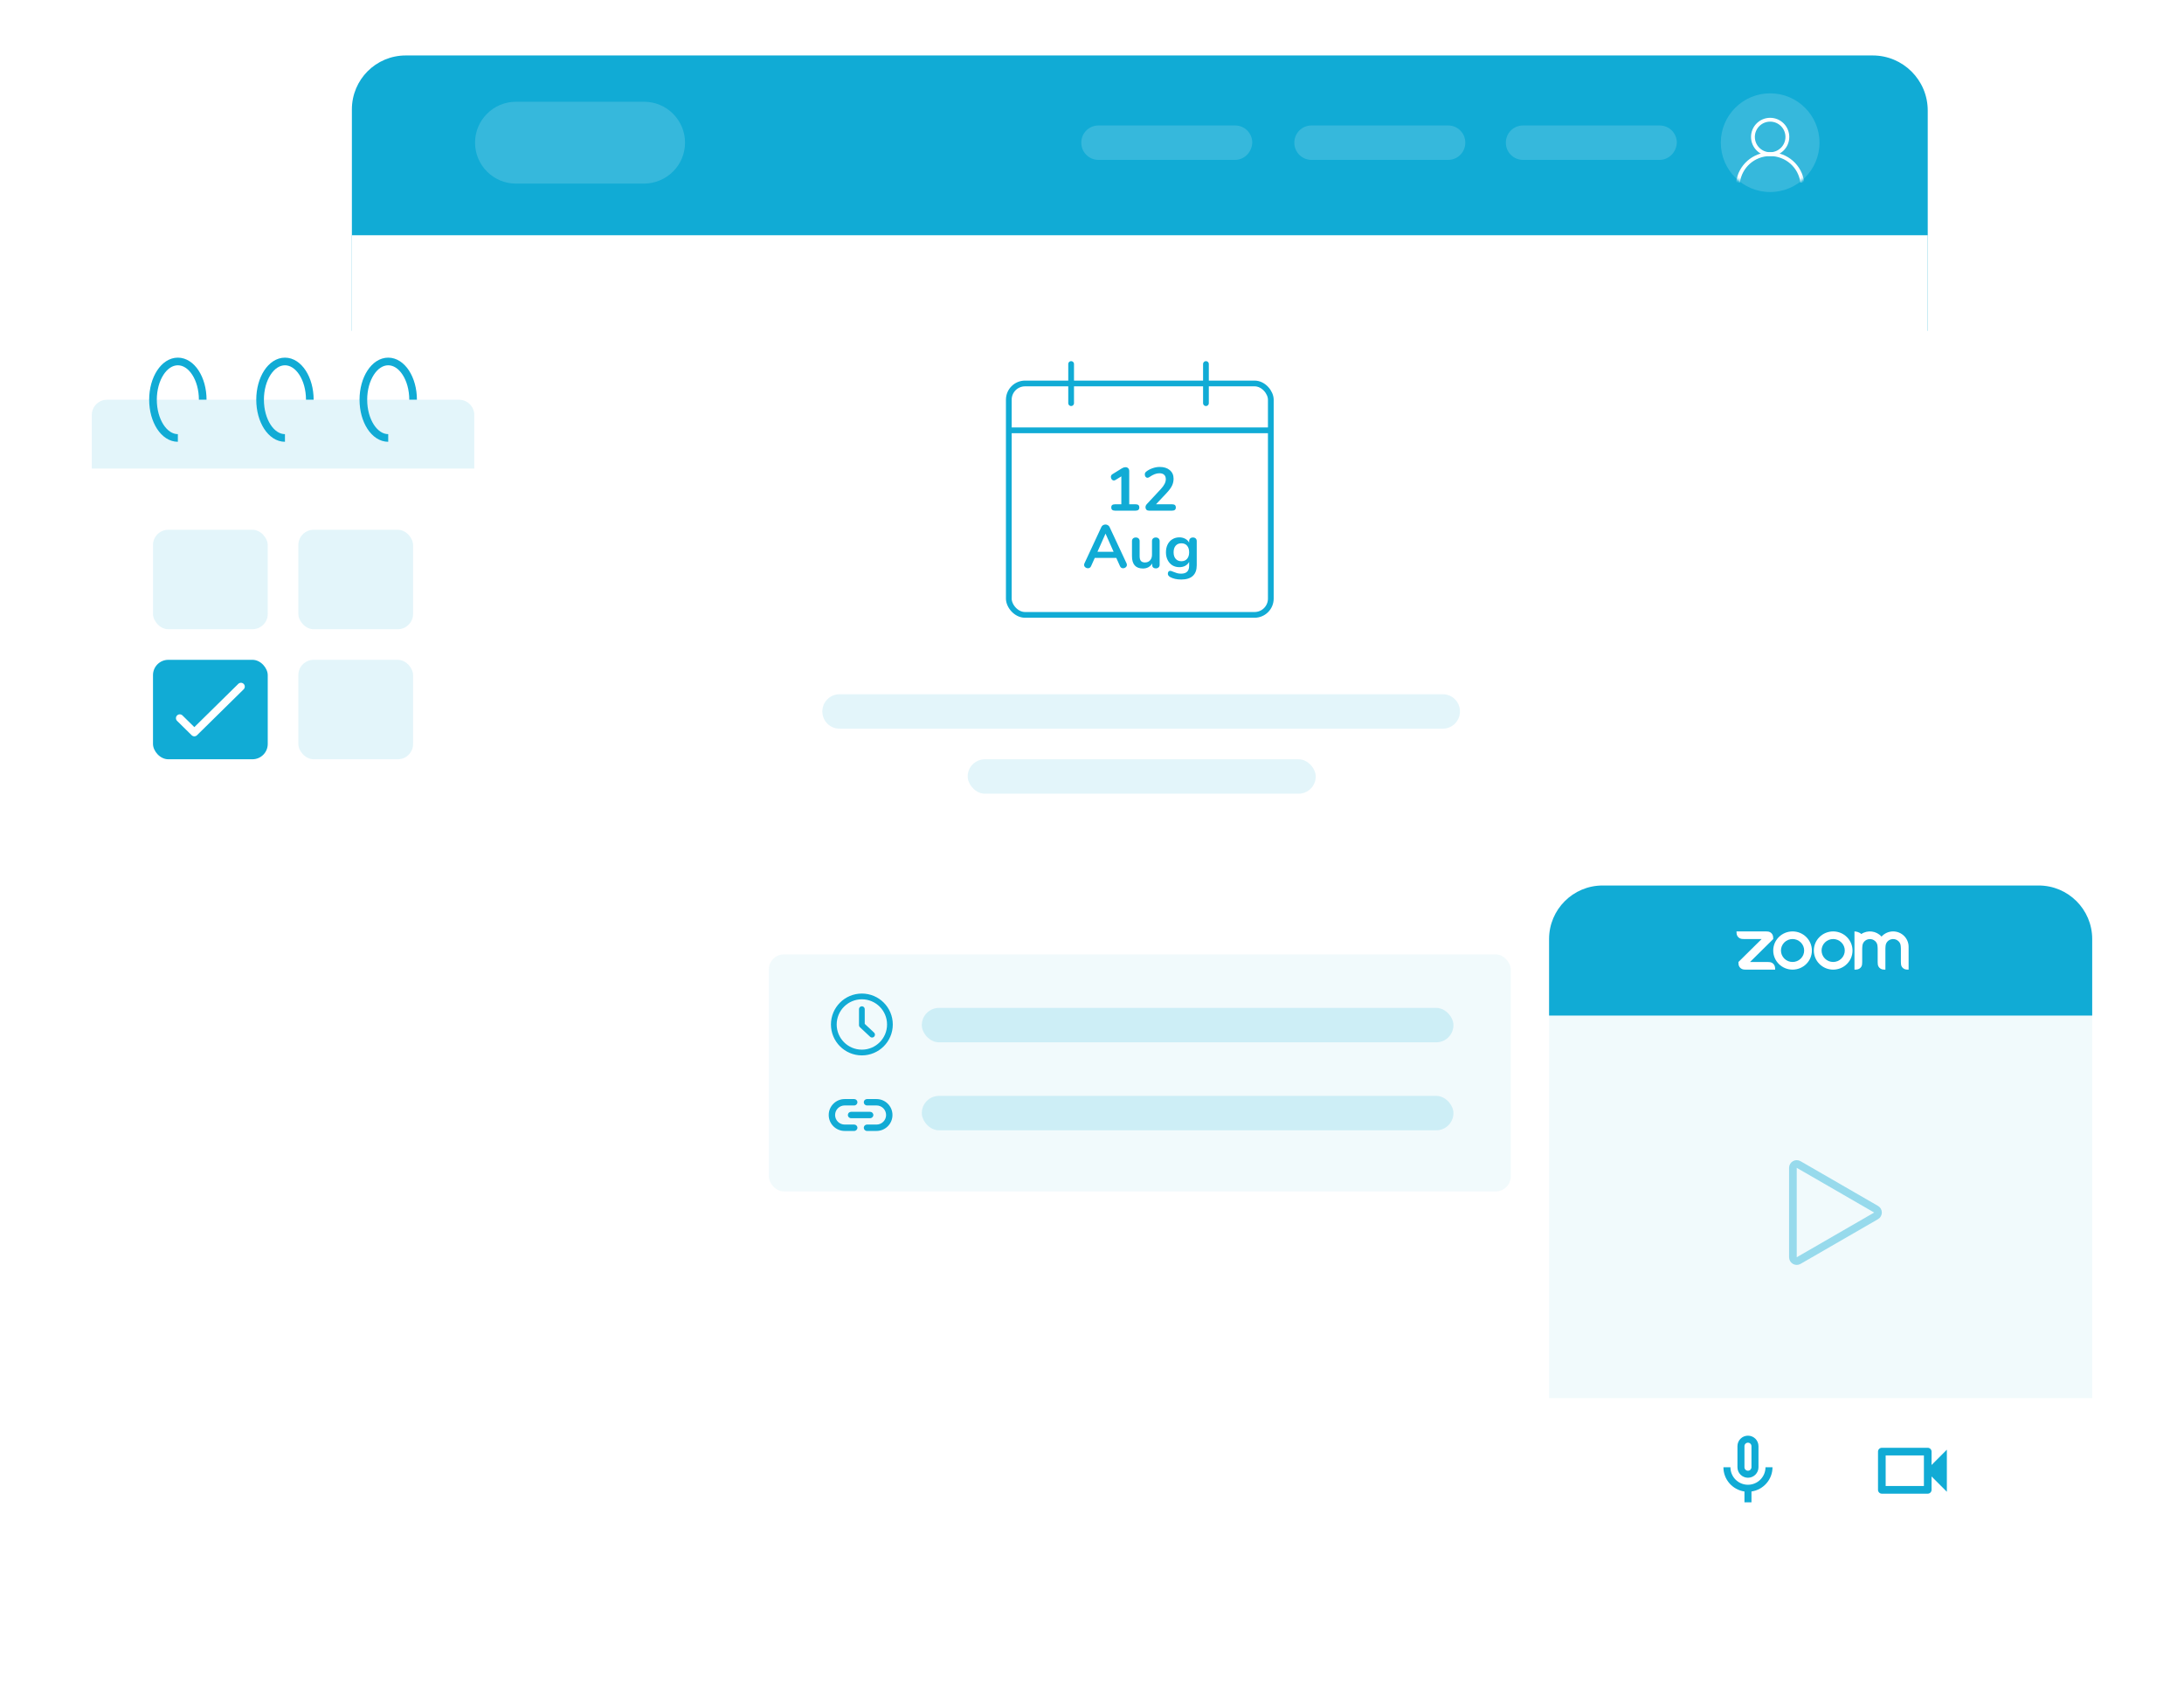<svg width="571" height="441" viewBox="0 0 571 441" fill="none" xmlns="http://www.w3.org/2000/svg">
<g filter="url(#filter0_d)">
<path d="M504 80.5H92V22.6C92 14.8 98.289 8.5 106.076 8.5H489.624C497.511 8.5 504 14.9 504 22.9V80.5Z" fill="#11ABD5"/>
<path d="M92 55.5H504V340.5C504 348.232 497.732 354.5 490 354.5H106C98.268 354.5 92 348.232 92 340.5V55.5Z" fill="white"/>
<path d="M296.914 125.836C297.554 125.836 297.874 126.108 297.874 126.652C297.874 127.217 297.554 127.5 296.914 127.5H291.506C290.856 127.5 290.53 127.217 290.53 126.652C290.53 126.108 290.856 125.836 291.506 125.836H293.17V118.54L291.634 119.484C291.485 119.569 291.352 119.612 291.234 119.612C291.01 119.612 290.818 119.516 290.658 119.324C290.509 119.132 290.434 118.919 290.434 118.684C290.434 118.375 290.573 118.135 290.85 117.964L293.33 116.428C293.65 116.236 293.954 116.14 294.242 116.14C294.541 116.14 294.781 116.231 294.962 116.412C295.144 116.593 295.234 116.844 295.234 117.164V125.836H296.914ZM306.46 125.836C307.1 125.836 307.42 126.108 307.42 126.652C307.42 127.217 307.1 127.5 306.46 127.5H300.38C300.103 127.5 299.884 127.42 299.724 127.26C299.564 127.089 299.484 126.881 299.484 126.636C299.484 126.316 299.607 126.028 299.852 125.772L303.5 121.852C303.948 121.361 304.274 120.913 304.476 120.508C304.69 120.092 304.796 119.681 304.796 119.276C304.796 118.775 304.652 118.391 304.364 118.124C304.076 117.857 303.666 117.724 303.132 117.724C302.695 117.724 302.268 117.809 301.852 117.98C301.447 118.14 301.036 118.364 300.62 118.652C300.514 118.727 300.407 118.791 300.3 118.844C300.194 118.887 300.087 118.908 299.98 118.908C299.799 118.908 299.639 118.823 299.5 118.652C299.372 118.481 299.308 118.279 299.308 118.044C299.308 117.884 299.335 117.745 299.388 117.628C299.452 117.511 299.548 117.399 299.676 117.292C300.146 116.919 300.695 116.625 301.324 116.412C301.954 116.188 302.583 116.076 303.212 116.076C304.311 116.076 305.186 116.353 305.836 116.908C306.498 117.463 306.828 118.209 306.828 119.148C306.828 119.799 306.69 120.412 306.412 120.988C306.135 121.553 305.666 122.188 305.004 122.892L302.236 125.836H306.46ZM294.526 141.268C294.59 141.407 294.622 141.545 294.622 141.684C294.622 141.929 294.521 142.137 294.318 142.308C294.126 142.479 293.902 142.564 293.646 142.564C293.475 142.564 293.315 142.521 293.166 142.436C293.017 142.34 292.899 142.196 292.814 142.004L291.854 139.86H286.222L285.262 142.004C285.177 142.196 285.059 142.34 284.91 142.436C284.761 142.521 284.595 142.564 284.414 142.564C284.169 142.564 283.945 142.479 283.742 142.308C283.539 142.137 283.438 141.929 283.438 141.684C283.438 141.545 283.47 141.407 283.534 141.268L287.95 131.78C288.046 131.567 288.19 131.407 288.382 131.3C288.585 131.183 288.798 131.124 289.022 131.124C289.246 131.124 289.454 131.183 289.646 131.3C289.849 131.407 289.998 131.567 290.094 131.78L294.526 141.268ZM286.926 138.26H291.15L289.038 133.508L286.926 138.26ZM302.177 134.516C302.486 134.516 302.732 134.601 302.913 134.772C303.094 134.943 303.185 135.172 303.185 135.46V141.668C303.185 141.945 303.089 142.169 302.897 142.34C302.716 142.511 302.476 142.596 302.177 142.596C301.889 142.596 301.66 142.516 301.489 142.356C301.318 142.196 301.233 141.977 301.233 141.7V141.3C300.988 141.727 300.657 142.057 300.241 142.292C299.825 142.516 299.356 142.628 298.833 142.628C296.913 142.628 295.953 141.551 295.953 139.396V135.46C295.953 135.172 296.044 134.943 296.225 134.772C296.406 134.601 296.646 134.516 296.945 134.516C297.254 134.516 297.5 134.601 297.681 134.772C297.862 134.943 297.953 135.172 297.953 135.46V139.412C297.953 139.967 298.065 140.377 298.289 140.644C298.513 140.911 298.865 141.044 299.345 141.044C299.9 141.044 300.342 140.863 300.673 140.5C301.014 140.127 301.185 139.636 301.185 139.028V135.46C301.185 135.172 301.276 134.943 301.457 134.772C301.638 134.601 301.878 134.516 302.177 134.516ZM311.891 134.516C312.189 134.516 312.429 134.601 312.611 134.772C312.792 134.943 312.883 135.172 312.883 135.46V141.78C312.883 143.007 312.541 143.935 311.859 144.564C311.176 145.193 310.168 145.508 308.835 145.508C307.672 145.508 306.701 145.289 305.923 144.852C305.528 144.617 305.331 144.335 305.331 144.004C305.331 143.769 305.384 143.583 305.491 143.444C305.608 143.305 305.757 143.236 305.939 143.236C306.035 143.236 306.152 143.257 306.291 143.3C306.429 143.353 306.573 143.412 306.723 143.476C307.107 143.636 307.448 143.759 307.747 143.844C308.056 143.929 308.408 143.972 308.803 143.972C310.2 143.972 310.899 143.289 310.899 141.924V140.9C310.664 141.337 310.323 141.679 309.875 141.924C309.427 142.159 308.915 142.276 308.339 142.276C307.656 142.276 307.048 142.116 306.515 141.796C305.992 141.465 305.581 141.007 305.283 140.42C304.984 139.833 304.835 139.156 304.835 138.388C304.835 137.62 304.979 136.943 305.267 136.356C305.565 135.759 305.981 135.3 306.515 134.98C307.048 134.649 307.656 134.484 308.339 134.484C308.915 134.484 309.427 134.607 309.875 134.852C310.323 135.087 310.664 135.423 310.899 135.86V135.444C310.899 135.167 310.989 134.943 311.171 134.772C311.352 134.601 311.592 134.516 311.891 134.516ZM308.867 140.724C309.507 140.724 310.003 140.516 310.355 140.1C310.717 139.684 310.899 139.113 310.899 138.388C310.899 137.652 310.717 137.076 310.355 136.66C310.003 136.244 309.507 136.036 308.867 136.036C308.237 136.036 307.741 136.244 307.379 136.66C307.016 137.076 306.835 137.652 306.835 138.388C306.835 139.113 307.016 139.684 307.379 140.1C307.741 140.516 308.237 140.724 308.867 140.724Z" fill="#11ABD5"/>
<path opacity="0.16" d="M462.8 44.2C469.925 44.2 475.7 38.424 475.7 31.3C475.7 24.175 469.925 18.4 462.8 18.4C455.676 18.4 449.9 24.175 449.9 31.3C449.9 38.424 455.676 44.2 462.8 44.2Z" fill="white"/>
<mask id="mask0" mask-type="alpha" maskUnits="userSpaceOnUse" x="449" y="18" width="27" height="27">
<path d="M462.8 44.2C469.925 44.2 475.7 38.424 475.7 31.3C475.7 24.175 469.925 18.4 462.8 18.4C455.676 18.4 449.9 24.175 449.9 31.3C449.9 38.424 455.676 44.2 462.8 44.2Z" fill="white"/>
</mask>
<g mask="url(#mask0)">
<path d="M462.801 34.3C465.286 34.3 467.301 32.285 467.301 29.8C467.301 27.314 465.286 25.3 462.801 25.3C460.315 25.3 458.301 27.314 458.301 29.8C458.301 32.285 460.315 34.3 462.801 34.3Z" stroke="white" stroke-miterlimit="10"/>
<path d="M471.2 41.7C470.7 37.5 467.1 34.3 462.8 34.3C458.5 34.3 454.9 37.5 454.4 41.7" stroke="white" stroke-miterlimit="10"/>
</g>
<path opacity="0.16" d="M433.9 35.8H398.2C395.7 35.8 393.7 33.8 393.7 31.3C393.7 28.8 395.7 26.8 398.2 26.8H433.9C436.4 26.8 438.4 28.8 438.4 31.3C438.3 33.8 436.3 35.8 433.9 35.8Z" fill="white"/>
<path opacity="0.16" d="M378.6 35.8H342.9C340.4 35.8 338.4 33.8 338.4 31.3C338.4 28.8 340.4 26.8 342.9 26.8H378.6C381.1 26.8 383.1 28.8 383.1 31.3C383.1 33.8 381.1 35.8 378.6 35.8Z" fill="white"/>
<path opacity="0.16" d="M322.9 35.8H287.2C284.7 35.8 282.7 33.8 282.7 31.3C282.7 28.8 284.7 26.8 287.2 26.8H322.9C325.4 26.8 327.4 28.8 327.4 31.3C327.3 33.8 325.3 35.8 322.9 35.8Z" fill="white"/>
<path opacity="0.16" d="M168.3 42H134.9C129 42 124.2 37.2 124.2 31.3C124.2 25.4 129 20.6 134.9 20.6H168.4C174.3 20.6 179.1 25.4 179.1 31.3C179.1 37.2 174.3 42 168.3 42Z" fill="white"/>
<path opacity="0.12" d="M377.2 184.5H219.5C217 184.5 215 182.5 215 180C215 177.5 217 175.5 219.5 175.5H377.2C379.7 175.5 381.7 177.5 381.7 180C381.7 182.5 379.7 184.5 377.2 184.5Z" fill="#11ABD5"/>
<rect x="263.75" y="94.25" width="68.5" height="60.5" rx="4.25" stroke="#11ABD5" stroke-width="1.5"/>
<path d="M280.043 89.167V99.401" stroke="#11ABD5" stroke-width="1.5" stroke-linecap="round" stroke-linejoin="round"/>
<path d="M315.291 89.167V99.401" stroke="#11ABD5" stroke-width="1.5" stroke-linecap="round" stroke-linejoin="round"/>
<path d="M264 106.5H332" stroke="#11ABD5" stroke-width="1.5" stroke-linecap="round" stroke-linejoin="round"/>
<rect opacity="0.12" x="253" y="192.5" width="91" height="9" rx="4.5" fill="#11ABD5"/>
<rect opacity="0.06" x="201" y="243.5" width="194" height="62" rx="4" fill="#11ABD5"/>
<path d="M229.167 281.333H226.667C226.208 281.333 225.833 281.708 225.833 282.167C225.833 282.625 226.208 283 226.667 283H229.167C230.542 283 231.667 284.125 231.667 285.5C231.667 286.875 230.542 288 229.167 288H226.667C226.208 288 225.833 288.375 225.833 288.833C225.833 289.292 226.208 289.667 226.667 289.667H229.167C231.467 289.667 233.333 287.8 233.333 285.5C233.333 283.2 231.467 281.333 229.167 281.333ZM221.667 285.5C221.667 285.958 222.042 286.333 222.5 286.333H227.5C227.958 286.333 228.333 285.958 228.333 285.5C228.333 285.042 227.958 284.667 227.5 284.667H222.5C222.042 284.667 221.667 285.042 221.667 285.5ZM223.333 288H220.833C219.458 288 218.333 286.875 218.333 285.5C218.333 284.125 219.458 283 220.833 283H223.333C223.792 283 224.167 282.625 224.167 282.167C224.167 281.708 223.792 281.333 223.333 281.333H220.833C218.533 281.333 216.667 283.2 216.667 285.5C216.667 287.8 218.533 289.667 220.833 289.667H223.333C223.792 289.667 224.167 289.292 224.167 288.833C224.167 288.375 223.792 288 223.333 288Z" fill="#11ABD5"/>
<path d="M225.333 269.167C229.383 269.167 232.667 265.883 232.667 261.833C232.667 257.783 229.383 254.5 225.333 254.5C221.283 254.5 218 257.783 218 261.833C218 265.883 221.283 269.167 225.333 269.167Z" stroke="#11ABD5" stroke-width="1.5" stroke-linecap="round" stroke-linejoin="round"/>
<path d="M225.333 257.833V262L228 264.5" stroke="#11ABD5" stroke-width="1.5" stroke-linecap="round" stroke-linejoin="round"/>
<rect opacity="0.16" x="241" y="257.5" width="139" height="9" rx="4.5" fill="#11ABD5"/>
<rect opacity="0.16" x="241" y="280.5" width="139" height="9" rx="4.5" fill="#11ABD5"/>
</g>
<g filter="url(#filter1_d)">
<rect x="24" y="104.5" width="100" height="110" rx="4" fill="white"/>
</g>
<path opacity="0.12" d="M24 108.5C24 106.291 25.791 104.5 28 104.5H120C122.209 104.5 124 106.291 124 108.5V122.5H24V108.5Z" fill="#11ABD5"/>
<rect opacity="0.12" x="40" y="138.5" width="30" height="26" rx="4" fill="#11ABD5"/>
<rect opacity="0.12" x="78" y="138.5" width="30" height="26" rx="4" fill="#11ABD5"/>
<rect x="40" y="172.5" width="30" height="26" rx="4" fill="#11ABD5"/>
<rect opacity="0.12" x="78" y="172.5" width="30" height="26" rx="4" fill="#11ABD5"/>
<path d="M53 104.5C53 98.977 50.09 94.5 46.5 94.5C42.91 94.5 40 98.977 40 104.5C40 110.023 42.91 114.5 46.5 114.5" stroke="#11ABD5" stroke-width="2"/>
<path d="M81 104.5C81 98.977 78.09 94.5 74.5 94.5C70.91 94.5 68 98.977 68 104.5C68 110.023 70.91 114.5 74.5 114.5" stroke="#11ABD5" stroke-width="2"/>
<path d="M108 104.5C108 98.977 105.09 94.5 101.5 94.5C97.91 94.5 95 98.977 95 104.5C95 110.023 97.91 114.5 101.5 114.5" stroke="#11ABD5" stroke-width="2"/>
<path d="M47 187.75L50.809 191.5L63 179.5" stroke="white" stroke-width="2" stroke-linecap="round" stroke-linejoin="round"/>
<g filter="url(#filter2_d)">
<rect x="405" y="231.5" width="142" height="172" rx="14" fill="white"/>
</g>
<rect opacity="0.06" x="405" y="265.5" width="142" height="100" fill="#11ABD5"/>
<path d="M405 245.5C405 237.768 411.268 231.5 419 231.5H533C540.732 231.5 547 237.768 547 245.5V265.5H405V245.5Z" fill="#11ABD5"/>
<g clip-path="url(#clip0)">
<path d="M468.663 243.505H468.657C465.866 243.505 463.606 245.743 463.606 248.497C463.606 251.257 465.866 253.495 468.657 253.495C471.449 253.495 473.714 251.262 473.714 248.502C473.714 245.743 471.455 243.505 468.663 243.505ZM470.799 250.619C469.611 251.788 467.693 251.783 466.51 250.614C465.333 249.445 465.333 247.549 466.51 246.38C467.693 245.206 469.611 245.206 470.799 246.375L470.805 246.38C471.993 247.549 471.987 249.45 470.799 250.619Z" fill="white"/>
<path d="M462.594 251.525L462.088 251.499H457.538L463.606 245.501L463.58 245.001C463.558 244.195 462.903 243.547 462.088 243.526L461.582 243.5H454L454.027 244C454.064 244.795 454.709 245.438 455.518 245.475L456.025 245.501H460.575L454.506 251.499L454.533 251.999C454.559 252.8 455.215 253.447 456.025 253.474L456.531 253.5H464.112L464.086 253C464.017 252.173 463.425 251.573 462.594 251.525Z" fill="white"/>
<path d="M494.951 243.505C493.789 243.505 492.686 244 491.919 244.859C490.577 243.353 488.307 243.063 486.623 244.19C486.234 243.753 485.35 243.505 484.844 243.505V253.5L485.35 253.474C486.192 253.421 486.81 252.831 486.842 251.999L486.868 251.499V248.002L486.895 247.502C486.895 247.155 486.986 246.812 487.145 246.502C487.7 245.549 488.936 245.222 489.905 245.775C490.209 245.949 490.465 246.202 490.641 246.502H490.635C490.8 246.812 490.886 247.155 490.886 247.502L490.912 248.002V251.499L490.939 251.999C490.971 252.8 491.616 253.442 492.425 253.474L492.932 253.5V248.002L492.958 247.502C492.958 247.149 493.043 246.807 493.209 246.496C493.768 245.543 495.009 245.217 495.974 245.775C496.278 245.949 496.533 246.202 496.709 246.502C496.869 246.812 496.954 247.155 496.954 247.502L496.981 248.002V251.499L497.007 251.999C497.034 252.8 497.684 253.442 498.494 253.474L499 253.5V247.502C498.995 245.296 497.183 243.505 494.951 243.505Z" fill="white"/>
<path d="M482.851 244.969C481.902 244.032 480.618 243.505 479.276 243.505C477.933 243.505 476.649 244.032 475.701 244.969C473.729 246.923 473.729 250.088 475.706 252.036C477.683 253.984 480.885 253.984 482.856 252.031C484.833 250.082 484.827 246.917 482.851 244.969ZM481.417 250.619C480.229 251.788 478.311 251.783 477.128 250.614C475.951 249.445 475.951 247.549 477.128 246.38C478.311 245.206 480.229 245.206 481.417 246.375L481.423 246.38C482.611 247.549 482.606 249.45 481.417 250.619Z" fill="white"/>
</g>
<path d="M503 380.5V388.5H493V380.5H503ZM504 378.5H492C491.45 378.5 491 378.95 491 379.5V389.5C491 390.05 491.45 390.5 492 390.5H504C504.55 390.5 505 390.05 505 389.5V386L509 390V379L505 383V379.5C505 378.95 504.55 378.5 504 378.5Z" fill="#11ABD5"/>
<path d="M457 386.333C458.521 386.333 459.75 385.105 459.75 383.583V378.083C459.75 376.562 458.521 375.333 457 375.333C455.478 375.333 454.25 376.562 454.25 378.083V383.583C454.25 385.105 455.478 386.333 457 386.333ZM456.083 378.083C456.083 377.579 456.496 377.167 457 377.167C457.504 377.167 457.916 377.579 457.916 378.083V383.583C457.916 384.087 457.504 384.5 457 384.5C456.496 384.5 456.083 384.087 456.083 383.583V378.083ZM461.583 383.583C461.583 386.113 459.53 388.167 457 388.167C454.47 388.167 452.416 386.113 452.416 383.583H450.583C450.583 386.819 452.976 389.477 456.083 389.927V392.75H457.916V389.927C461.024 389.477 463.416 386.819 463.416 383.583H461.583Z" fill="#11ABD5"/>
<path opacity="0.4" d="M490.5 316.134C491.167 316.519 491.167 317.481 490.5 317.866L470.25 329.557C469.583 329.942 468.75 329.461 468.75 328.691L468.75 305.309C468.75 304.539 469.583 304.058 470.25 304.443L490.5 316.134Z" stroke="#11ABD5" stroke-width="2"/>
<defs>
<filter id="filter0_d" x="78" y="0.5" width="440" height="374" filterUnits="userSpaceOnUse" color-interpolation-filters="sRGB">
<feFlood flood-opacity="0" result="BackgroundImageFix"/>
<feColorMatrix in="SourceAlpha" type="matrix" values="0 0 0 0 0 0 0 0 0 0 0 0 0 0 0 0 0 0 127 0"/>
<feOffset dy="6"/>
<feGaussianBlur stdDeviation="7"/>
<feColorMatrix type="matrix" values="0 0 0 0 0.183 0 0 0 0 0.395 0 0 0 0 0.463 0 0 0 0.16 0"/>
<feBlend mode="normal" in2="BackgroundImageFix" result="effect1_dropShadow"/>
<feBlend mode="normal" in="SourceGraphic" in2="effect1_dropShadow" result="shape"/>
</filter>
<filter id="filter1_d" x="0" y="93.5" width="148" height="158" filterUnits="userSpaceOnUse" color-interpolation-filters="sRGB">
<feFlood flood-opacity="0" result="BackgroundImageFix"/>
<feColorMatrix in="SourceAlpha" type="matrix" values="0 0 0 0 0 0 0 0 0 0 0 0 0 0 0 0 0 0 127 0"/>
<feOffset dy="13"/>
<feGaussianBlur stdDeviation="12"/>
<feColorMatrix type="matrix" values="0 0 0 0 0.184 0 0 0 0 0.396 0 0 0 0 0.463 0 0 0 0.2 0"/>
<feBlend mode="normal" in2="BackgroundImageFix" result="effect1_dropShadow"/>
<feBlend mode="normal" in="SourceGraphic" in2="effect1_dropShadow" result="shape"/>
</filter>
<filter id="filter2_d" x="381" y="220.5" width="190" height="220" filterUnits="userSpaceOnUse" color-interpolation-filters="sRGB">
<feFlood flood-opacity="0" result="BackgroundImageFix"/>
<feColorMatrix in="SourceAlpha" type="matrix" values="0 0 0 0 0 0 0 0 0 0 0 0 0 0 0 0 0 0 127 0"/>
<feOffset dy="13"/>
<feGaussianBlur stdDeviation="12"/>
<feColorMatrix type="matrix" values="0 0 0 0 0.184 0 0 0 0 0.396 0 0 0 0 0.463 0 0 0 0.2 0"/>
<feBlend mode="normal" in2="BackgroundImageFix" result="effect1_dropShadow"/>
<feBlend mode="normal" in="SourceGraphic" in2="effect1_dropShadow" result="shape"/>
</filter>
<clipPath id="clip0">
<rect width="45" height="10" fill="white" transform="translate(454 243.5)"/>
</clipPath>
</defs>
</svg>
